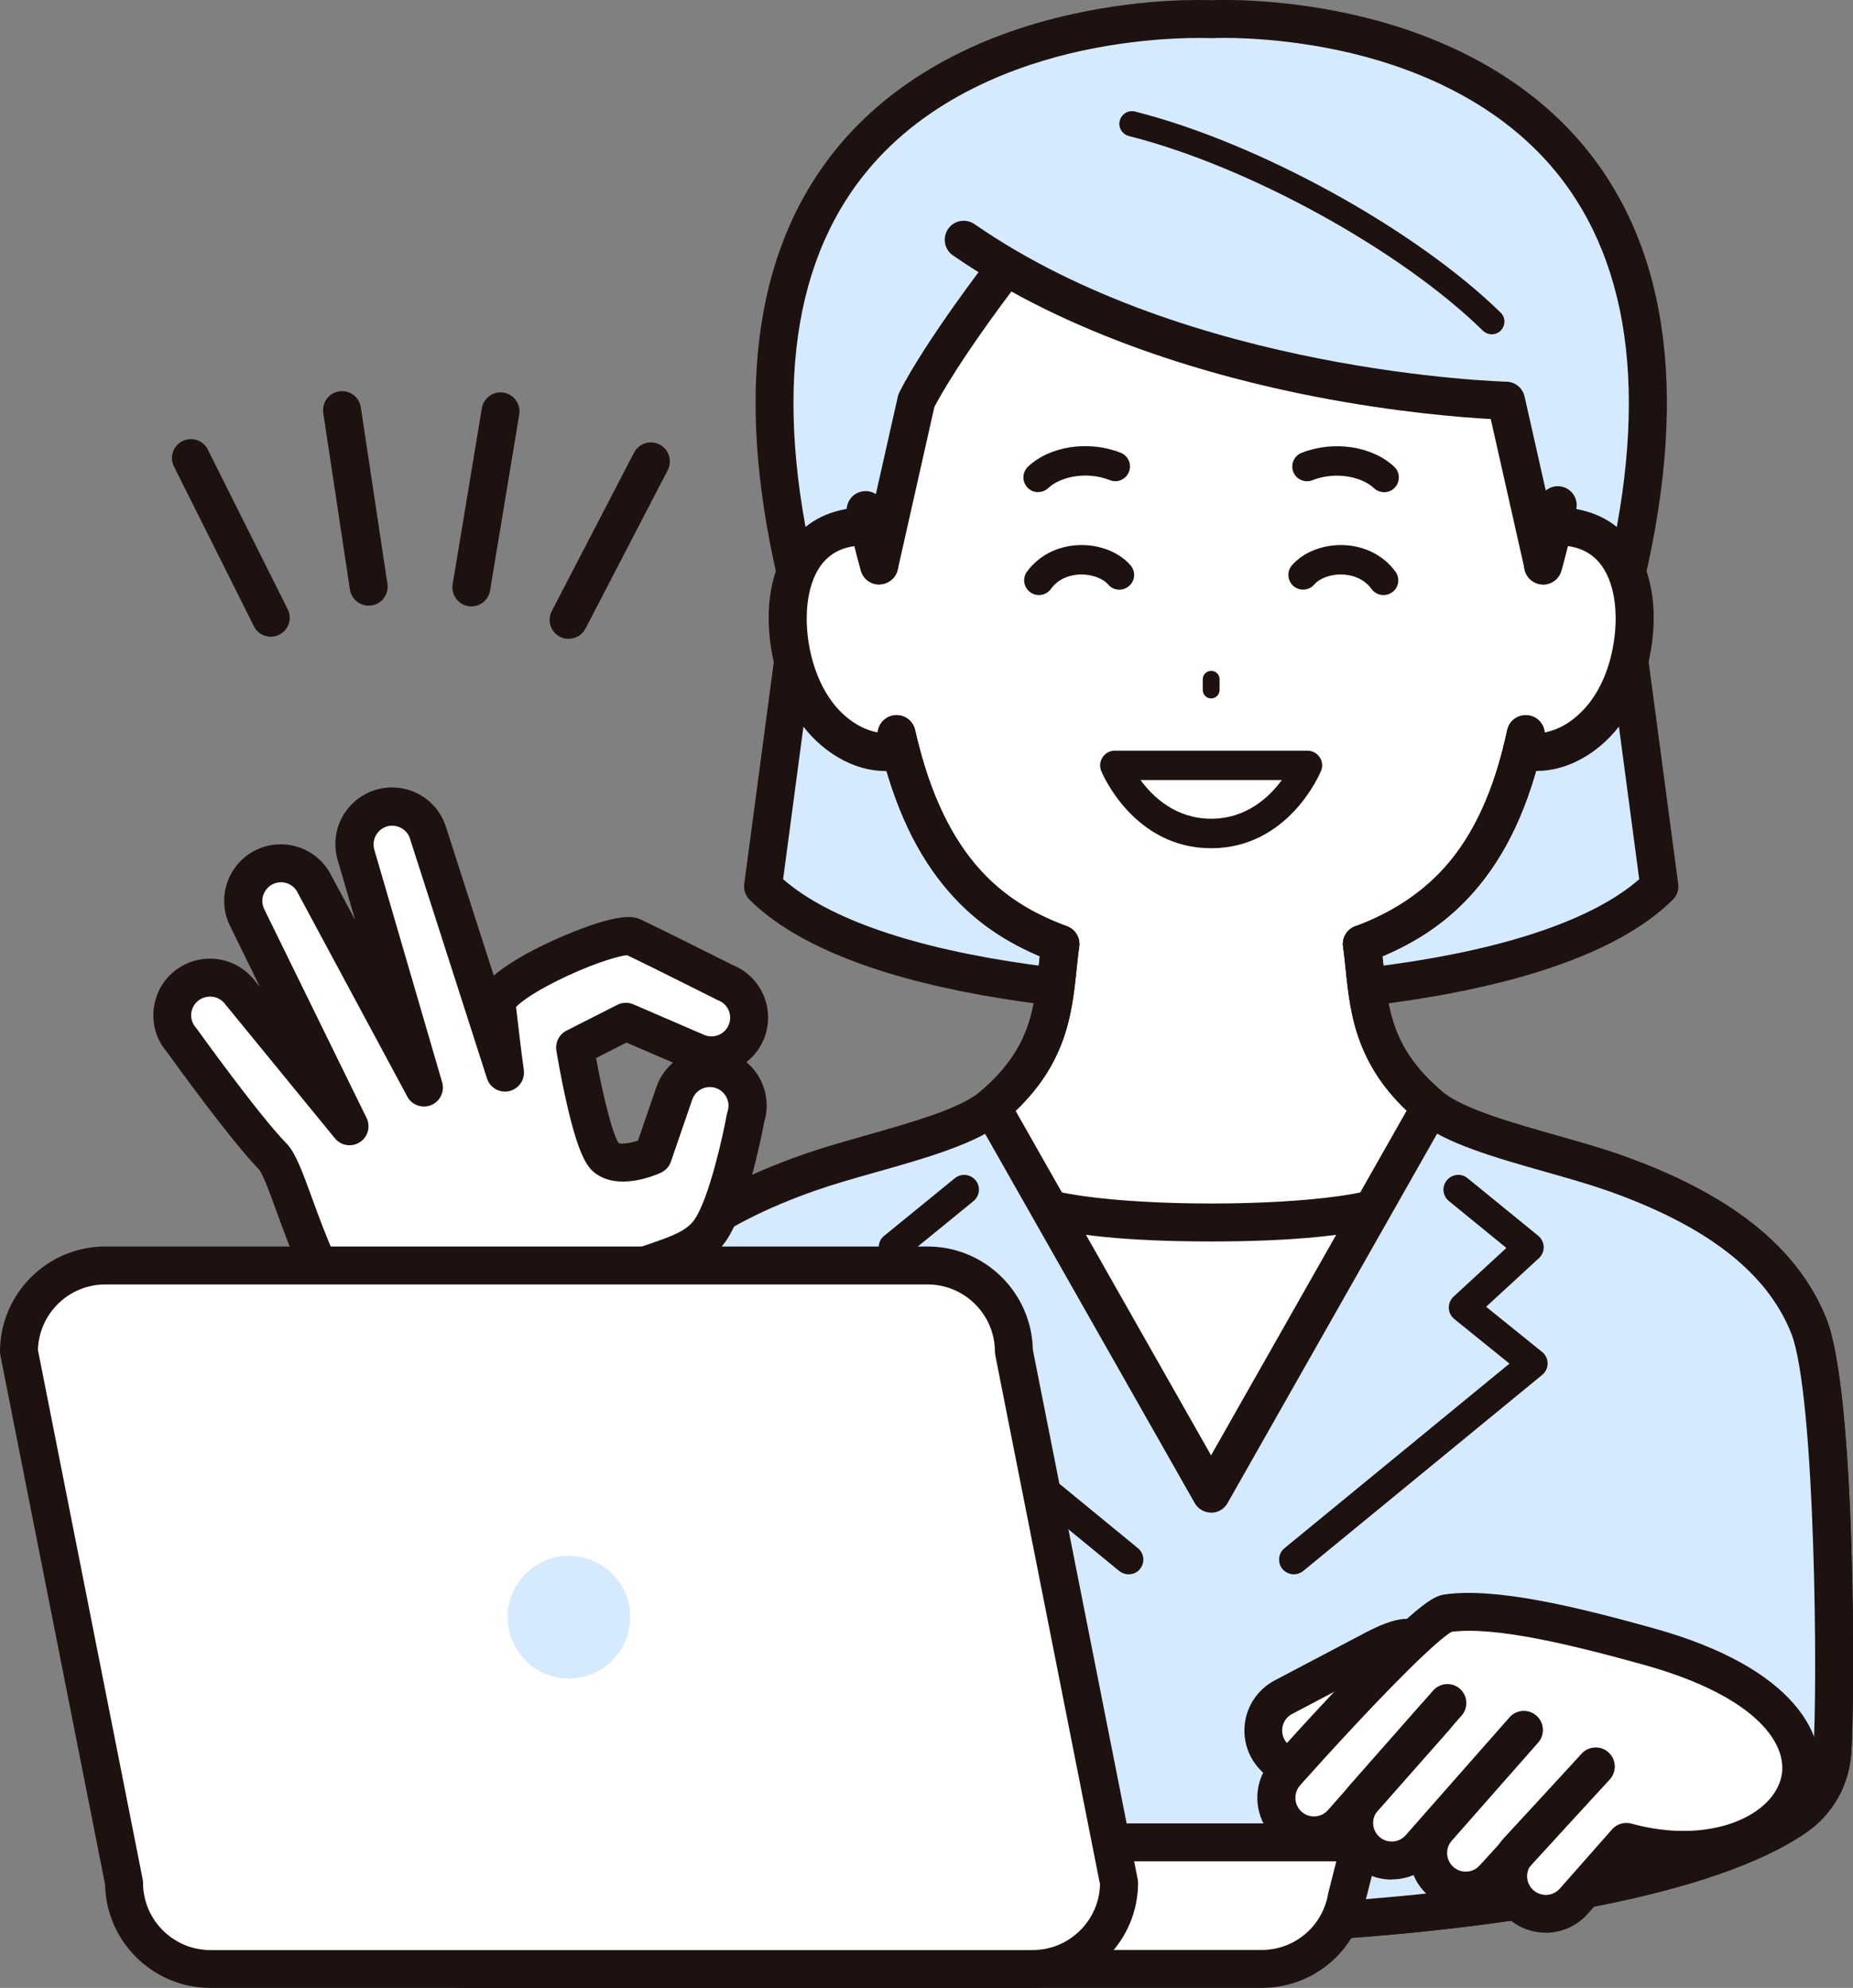 <?xml version="1.0" encoding="UTF-8"?>
<svg id="a" data-name="レイヤー 1" xmlns="http://www.w3.org/2000/svg" xmlns:xlink="http://www.w3.org/1999/xlink" viewBox="0 0 180.21 193.32">
  <rect x="0" y="0" width="180.21" height="193.32" fill="#808080" stroke="none"/>
  <defs>
    <style>
      .c {
        fill: #fff;
      }

      .d {
        fill: #d5eaff;
      }

      .e {
        clip-path: url(#b);
      }

      .e, .f {
        fill: none;
      }

      .g {
        fill: #74c6be;
      }

      .h {
        fill: #1e1210;
      }
    </style>
    <clipPath id="b">
      <path class="f" d="m151.04,51.16l.14.03c6.91-.17,8.62,6.35,7.48,12.22-1.51,7.76-7.3,10.58-10.62,9.5-3.05,12.27-9.41,16.6-15.58,18.91h0c.69,5.26.31,10.46,6.69,15.82,3.25,2.73,12.14,4.43,17.65,6.36,8.73,3.05,16.17,7.59,19.12,14.95,2.65,6.61,2.68,36.13,2.29,41.47-.18,2.52-1.48,4.84-3.56,6.28-11.88,8.23-44.7,10.51-56.85,10.51s-44.96-2.29-56.84-10.51c-2.08-1.44-3.37-3.76-3.56-6.28-.39-5.33-.36-34.86,2.29-41.47,2.95-7.36,10.39-11.89,19.11-14.95,5.51-1.93,14.41-3.63,17.65-6.36,6.37-5.36,5.99-10.56,6.68-15.82-6.18-2.31-12.42-6.64-15.57-18.91h-.01c-3.32,1.09-9.11-1.73-10.62-9.5-1.14-5.87.57-12.39,7.48-12.22l.14-.03C72.74.33,117.78,6.38,117.78,6.38c0,0,45.05-6.05,33.26,44.78Z"/>
    </clipPath>
  </defs>
  <g>
    <g>
      <g>
        <path class="d" d="m117.79,96.91s-32.58.2-43.58-10.71l3.74-28.13C62.85-1.08,117.79,1.87,117.79,1.87c0,0,54.94-2.95,39.84,56.2l3.74,28.13c-11,10.91-43.58,10.71-43.58,10.71Z"/>
        <path class="h" d="m118.01,98.75c-.1,0-.17,0-.22,0-1.52,0-33.49.04-44.88-11.24-.41-.41-.61-.98-.53-1.55l3.7-27.78c-4.77-18.94-2.97-33.69,5.36-43.83,5.26-6.4,13.24-10.91,23.08-13.03C111.44-.18,116.96-.01,117.79.02c.83-.04,6.35-.2,13.28,1.29,9.84,2.12,17.82,6.63,23.08,13.03,8.33,10.14,10.13,24.89,5.36,43.83l3.7,27.78c.08.57-.12,1.15-.53,1.55-11.04,10.95-41.46,11.25-44.66,11.25Zm-.22-3.69s0,0,.09,0c.86,0,8.57-.04,17.37-1.25,11.44-1.58,19.76-4.45,24.17-8.31l-3.62-27.19c-.03-.23-.02-.47.04-.7,4.57-17.9,3.04-31.66-4.53-40.91-5.94-7.25-14.65-10.4-20.91-11.76-6.9-1.5-12.45-1.24-12.51-1.23-.06,0-.13,0-.2,0-.05,0-5.6-.27-12.51,1.23-6.26,1.36-14.97,4.51-20.91,11.76-7.58,9.25-9.1,23.01-4.53,40.91.06.23.07.47.04.7l-3.62,27.19c4.41,3.86,12.73,6.73,24.17,8.31,9.28,1.28,17.37,1.25,17.45,1.25h.01Z"/>
      </g>
      <g class="e">
        <path class="c" d="m151.04,51.16l.14.03c6.91-.17,8.62,6.35,7.48,12.22-1.51,7.76-7.3,10.58-10.62,9.5-3.05,12.27-9.41,16.6-15.58,18.91h0c.69,5.26.31,10.46,6.69,15.82,3.25,2.73,12.14,4.43,17.65,6.36,8.73,3.05,16.17,7.59,19.12,14.95,2.65,6.61,2.68,36.13,2.29,41.47-.18,2.52-1.48,4.84-3.56,6.28-11.88,8.23-44.7,10.51-56.85,10.51s-44.96-2.29-56.84-10.51c-2.08-1.44-3.37-3.76-3.56-6.28-.39-5.33-.36-34.86,2.29-41.47,2.95-7.36,10.39-11.89,19.11-14.95,5.51-1.93,14.41-3.63,17.65-6.36,6.37-5.36,5.99-10.56,6.68-15.82-6.18-2.31-12.42-6.64-15.57-18.91h-.01c-3.32,1.09-9.11-1.73-10.62-9.5-1.14-5.87.57-12.39,7.48-12.22l.14-.03C75.53.64,117.78,1.87,117.78,1.87c0,0,41.96-1.77,33.26,49.29Z"/>
      </g>
      <path class="g" d="m97.08,25.49l-3.35-2.16c1.09.76,2.21,1.48,3.35,2.16Z"/>
      <path class="d" d="m117.79,5.22S70.5.25,85.5,55l3.61-16.03s1.86-4,8.73-12.99l-.76-.49c-1.14-.69-2.25-1.41-3.35-2.16l3.35,2.16c21.3,12.86,49.39,13.48,49.39,13.48l3.61,16.03C165.08.25,117.79,5.22,117.79,5.22Z"/>
      <path class="h" d="m103.13,93.66c-.21,0-.43-.04-.64-.12-4.01-1.5-7.07-3.46-9.62-6.18-3.22-3.43-5.53-7.97-7.06-13.88-.01-.04-.03-.08-.04-.13-.15-.6-.27-1.09-.37-1.56-.22-.99.41-1.98,1.4-2.2.99-.22,1.98.41,2.2,1.4.09.4.19.83.32,1.34.01.04.02.07.03.11,3.07,11.94,9.02,15.62,14.43,17.64.95.36,1.44,1.42,1.08,2.37-.28.74-.98,1.2-1.73,1.2Z"/>
      <path class="h" d="m86.06,74.98c-1.49,0-3.07-.45-4.56-1.33-1.88-1.1-5.21-3.86-6.38-9.89-.9-4.62-.13-8.78,2.1-11.42,1.71-2.03,4.21-3.06,7.24-2.99,1.02.02,1.82.87,1.8,1.89-.02,1.02-.88,1.82-1.89,1.8-1.92-.04-3.33.5-4.33,1.68-1.46,1.73-1.96,4.93-1.3,8.34.39,1.98,1.5,5.57,4.63,7.41,1.26.74,2.64,1,3.61.69.97-.32,2.01.21,2.33,1.18.32.97-.21,2.01-1.18,2.33-.65.21-1.34.32-2.06.32Z"/>
      <path class="h" d="m132.45,93.66c-.75,0-1.45-.46-1.73-1.2-.36-.95.13-2.02,1.08-2.37,3.49-1.3,6.11-2.97,8.27-5.26,2.83-2.99,4.85-7.04,6.17-12.37.13-.52.24-.99.34-1.45.21-1,1.19-1.63,2.19-1.42,1,.21,1.63,1.19,1.42,2.19-.11.5-.23,1.02-.37,1.57-1.48,5.96-3.79,10.54-7.07,14.01-2.56,2.71-5.63,4.67-9.66,6.18-.21.08-.43.12-.64.12Z"/>
      <path class="h" d="m149.51,74.98c-.69,0-1.37-.1-2-.3-.77-.22-1.33-.93-1.33-1.77,0-1.02.82-1.84,1.84-1.84h0c.19,0,.39.03.57.09.97.32,2.36.05,3.62-.69,1.34-.79,3.73-2.8,4.63-7.41.66-3.41.17-6.61-1.3-8.34-1-1.18-2.41-1.73-4.33-1.68-1.02.02-1.86-.78-1.89-1.8-.02-1.02.78-1.86,1.8-1.89,3.02-.07,5.52.96,7.24,2.99,2.23,2.64,3,6.81,2.1,11.42-1.17,6.03-4.5,8.78-6.38,9.88-1.49.88-3.08,1.33-4.57,1.33Z"/>
      <path class="h" d="m85.5,56.84c-.81,0-1.55-.54-1.78-1.36-.37-1.36-.71-2.68-.99-3.92-.23-.99.4-1.98,1.39-2.21.99-.23,1.98.4,2.21,1.39.27,1.19.59,2.45.95,3.75.27.98-.31,2-1.29,2.27-.16.05-.33.07-.49.07Z"/>
      <path class="h" d="m150.07,56.84c-.16,0-.33-.02-.49-.07-.98-.27-1.56-1.28-1.29-2.27.36-1.3.68-2.57.95-3.75.23-.99,1.21-1.62,2.21-1.39.99.23,1.62,1.21,1.39,2.21-.28,1.24-.61,2.56-.99,3.92-.23.82-.97,1.36-1.78,1.36Z"/>
      <path class="h" d="m117.79,189.05c-6.2,0-17.46-.57-28.78-2.19-13.89-1.98-23.68-4.89-29.11-8.65-2.53-1.75-4.12-4.55-4.35-7.66-.34-4.63-.52-34.97,2.41-42.29,2.8-6.99,9.41-12.22,20.22-16,1.77-.62,3.8-1.2,5.96-1.81,4.3-1.22,9.18-2.6,11.11-4.22,4.94-4.15,5.33-8,5.79-12.45.07-.72.15-1.46.25-2.2.13-1.01,1.06-1.72,2.07-1.59,1.01.13,1.72,1.06,1.59,2.07-.09.69-.16,1.41-.24,2.1-.47,4.59-1.01,9.79-7.09,14.9-2.54,2.13-7.59,3.57-12.48,4.95-2.1.59-4.09,1.16-5.75,1.74-9.74,3.41-15.63,7.95-18.01,13.89-2.4,5.99-2.59,34.81-2.16,40.65.15,2,1.15,3.78,2.77,4.9,4.88,3.38,14.4,6.16,27.53,8.03,11.13,1.59,22.18,2.15,28.26,2.15,13.41,0,44.68-2.49,55.8-10.19,1.61-1.12,2.62-2.9,2.77-4.9.43-5.84.23-34.68-2.16-40.65-2.38-5.94-8.27-10.48-18.01-13.89-1.66-.58-3.64-1.14-5.74-1.74-4.89-1.38-9.95-2.82-12.49-4.96-6.08-5.11-6.62-10.31-7.09-14.9-.07-.69-.15-1.4-.24-2.09-.13-1.01.58-1.94,1.59-2.07,1.01-.13,1.94.58,2.07,1.59.1.74.17,1.48.25,2.19.46,4.46.86,8.31,5.8,12.45,1.94,1.63,6.82,3.01,11.12,4.23,2.15.61,4.19,1.19,5.95,1.8,10.81,3.78,17.42,9.01,20.22,16,2.92,7.29,2.76,37.65,2.42,42.29-.23,3.12-1.81,5.91-4.35,7.66-5.43,3.76-15.22,6.67-29.11,8.65-11.32,1.62-22.58,2.19-28.78,2.19Z"/>
      <path class="h" d="m117.79,67.92c-.45,0-.82-.37-.82-.82v-1.04c0-.45.37-.82.82-.82s.82.37.82.82v1.04c0,.45-.37.82-.82.82Z"/>
      <path class="h" d="m117.79,120.73c-17.07,0-20.14-2.7-21.15-3.59l-.04-.03c-.77-.66-.87-1.82-.21-2.6.66-.77,1.82-.87,2.6-.21l.08.07c2.82,2.48,15.04,2.67,18.72,2.67s15.9-.19,18.72-2.67l.08-.07c.77-.66,1.94-.57,2.6.21.66.77.57,1.94-.21,2.6l-.04.03c-.73.64-1.94,1.47-4.85,2.19-3.73.93-9.22,1.4-16.3,1.4Z"/>
      <path class="h" d="m100.96,47.86c-.38,0-.76-.15-1.04-.45-.54-.58-.52-1.48.06-2.03,2.13-2.01,5.91-2.58,9.01-1.35.74.29,1.1,1.13.8,1.86-.29.74-1.13,1.1-1.86.8-2.28-.9-4.83-.32-5.98.77-.28.26-.63.39-.99.39Z"/>
      <path class="h" d="m103.13,93.66c-.21,0-.43-.04-.65-.12-4.19-1.57-7.36-3.65-9.97-6.57-3.33-3.71-5.66-8.68-7.12-15.18-.22-.99.4-1.98,1.4-2.2.99-.22,1.98.4,2.2,1.4,2.93,13.05,9.12,16.98,14.78,19.1.95.36,1.44,1.42,1.08,2.37-.28.74-.98,1.2-1.73,1.2Z"/>
      <path class="h" d="m132.45,93.66c-.75,0-1.45-.46-1.73-1.2-.36-.95.13-2.02,1.08-2.37,10.23-3.83,13.21-11.79,14.78-19.08.21-1,1.19-1.63,2.19-1.42,1,.21,1.63,1.19,1.42,2.19-1.4,6.5-3.71,11.47-7.08,15.2-2.62,2.9-5.8,4.99-10.02,6.56-.21.08-.43.12-.65.12Z"/>
      <path class="d" d="m117.79,187.2c-13.62,0-52.06-2.87-59-13.77-.56-7.12-2.23-36.71.89-44.49,2.95-7.36,10.39-11.89,19.11-14.95,5.51-1.93,14.41-3.63,17.65-6.36l21.35,37.61,21.34-37.62c3.25,2.73,12.14,4.43,17.65,6.36,8.73,3.05,16.17,7.59,19.12,14.95,3.11,7.78,1.45,37.37.89,44.49-6.95,10.9-45.38,13.77-59,13.77Z"/>
      <path class="h" d="m117.79,147.1c-.66,0-1.28-.36-1.6-.93l-21.35-37.61c-.5-.89-.19-2.01.69-2.51.89-.5,2.01-.19,2.51.69l19.74,34.79,19.74-34.79c.5-.89,1.63-1.2,2.51-.69.89.5,1.2,1.63.69,2.51l-21.34,37.62c-.33.58-.94.93-1.6.93Z"/>
      <path class="h" d="m109.75,153.1c-.32,0-.64-.11-.91-.33l-23.24-19.07c-.33-.27-.53-.68-.52-1.11,0-.43.2-.84.53-1.11l5.45-4.4-5.14-4.73c-.31-.28-.47-.68-.46-1.1.01-.42.2-.81.53-1.07l6.87-5.6c.61-.5,1.52-.41,2.02.2.5.61.41,1.52-.2,2.02l-5.59,4.56,5.14,4.74c.31.28.48.68.46,1.1-.01.42-.21.81-.53,1.07l-5.37,4.34,21.88,17.95c.61.5.7,1.41.2,2.02-.28.35-.69.52-1.11.52Z"/>
      <path class="h" d="m125.83,153.1c-.41,0-.83-.18-1.11-.52-.5-.61-.41-1.52.2-2.02l21.88-17.95-5.37-4.34c-.32-.26-.52-.65-.53-1.07-.01-.42.16-.82.46-1.1l5.14-4.74-5.59-4.56c-.61-.5-.71-1.4-.2-2.02.5-.61,1.4-.71,2.02-.2l6.87,5.6c.32.26.51.65.53,1.07.01.42-.16.82-.46,1.1l-5.14,4.73,5.45,4.4c.34.27.53.68.53,1.11,0,.43-.19.84-.52,1.11l-23.24,19.07c-.27.22-.59.33-.91.33Z"/>
      <path class="h" d="m150.08,56.84s-.03,0-.04,0c-.85-.02-1.57-.61-1.76-1.44l-3.3-14.65c-2.75-.15-9.14-.63-17.15-2.19-9.74-1.9-23.75-5.82-35.16-13.73-.84-.58-1.04-1.73-.46-2.57.58-.84,1.73-1.04,2.57-.46,20.87,14.47,51.42,15.31,51.73,15.32.85.02,1.57.61,1.76,1.44l2.06,9.14c.42-.34.98-.5,1.54-.38,1,.21,1.64,1.18,1.43,2.18-.4,1.93-.89,3.94-1.45,5.98-.22.8-.95,1.36-1.78,1.36Z"/>
      <path class="h" d="m85.5,56.84c-.83,0-1.56-.55-1.78-1.36-.51-1.86-.96-3.71-1.34-5.49-.21-1,.42-1.98,1.42-2.19.49-.11.98,0,1.38.25l2.14-9.49c.03-.13.07-.25.13-.37.08-.17,2.03-4.28,8.93-13.33.62-.81,1.77-.96,2.58-.35.81.62.96,1.77.35,2.58-5.86,7.68-8.02,11.67-8.44,12.49l-3.56,15.81c-.19.83-.91,1.42-1.76,1.44-.01,0-.03,0-.04,0Z"/>
      <path class="h" d="m145.08,32.51c-.31,0-.62-.12-.86-.35-8.05-7.87-22.85-16.01-34.43-18.93-.66-.17-1.06-.83-.89-1.49.17-.66.83-1.06,1.49-.89,11.95,3.01,27.23,11.42,35.55,19.55.49.47.49,1.25.02,1.74-.24.25-.56.37-.88.37Z"/>
      <path class="h" d="m117.79,189.05c-6.2,0-17.46-.57-28.78-2.19-13.89-1.98-23.68-4.89-29.11-8.65-2.53-1.75-4.12-4.55-4.35-7.66-.34-4.63-.52-34.97,2.41-42.29,2.8-6.99,9.41-12.22,20.22-16,1.77-.62,3.8-1.2,5.96-1.81,4.3-1.22,9.18-2.6,11.11-4.22,4.94-4.15,5.33-8,5.79-12.45.07-.72.15-1.46.25-2.2.13-1.01,1.06-1.72,2.07-1.59,1.01.13,1.72,1.06,1.59,2.07-.09.69-.16,1.41-.24,2.1-.47,4.59-1.01,9.79-7.09,14.9-2.54,2.13-7.59,3.57-12.48,4.95-2.1.59-4.09,1.16-5.75,1.74-9.74,3.41-15.63,7.95-18.01,13.89-2.4,5.99-2.59,34.81-2.16,40.65.15,2,1.15,3.78,2.77,4.9,4.88,3.38,14.4,6.16,27.53,8.03,11.13,1.59,22.18,2.15,28.26,2.15,13.41,0,44.68-2.49,55.8-10.19,1.61-1.12,2.62-2.9,2.77-4.9.43-5.84.23-34.68-2.16-40.65-2.38-5.94-8.27-10.48-18.01-13.89-1.66-.58-3.64-1.14-5.74-1.74-4.89-1.38-9.95-2.82-12.49-4.96-6.08-5.11-6.62-10.31-7.09-14.9-.07-.69-.15-1.4-.24-2.09-.13-1.01.58-1.94,1.59-2.07,1.01-.13,1.94.58,2.07,1.59.1.74.17,1.48.25,2.19.46,4.46.86,8.31,5.8,12.45,1.94,1.63,6.82,3.01,11.12,4.23,2.15.61,4.19,1.19,5.95,1.8,10.81,3.78,17.42,9.01,20.22,16,2.92,7.29,2.76,37.65,2.42,42.29-.23,3.12-1.81,5.91-4.35,7.66-5.43,3.76-15.22,6.67-29.11,8.65-11.32,1.62-22.58,2.19-28.78,2.19Z"/>
      <path class="h" d="m134.61,47.86c-.35,0-.71-.13-.99-.39-1.15-1.09-3.7-1.67-5.98-.77-.74.29-1.57-.07-1.86-.8-.29-.74.07-1.57.8-1.86,3.1-1.23,6.88-.66,9.01,1.35.58.54.6,1.45.06,2.03-.28.3-.66.45-1.04.45Z"/>
      <path class="h" d="m117.79,82.49c-7.5,0-10.57-7.21-10.69-7.51-.18-.44-.13-.95.13-1.34.27-.4.71-.64,1.19-.64h18.73c.48,0,.93.24,1.19.64.27.4.32.9.13,1.34-.13.31-3.19,7.51-10.69,7.51Zm-6.87-6.63c1.22,1.66,3.44,3.76,6.87,3.76s5.65-2.1,6.87-3.76h-13.75Z"/>
      <path class="h" d="m134.55,57.87c-.44,0-.88-.2-1.16-.59-.85-1.16-2.13-1.38-2.81-1.41-1.12-.05-2.23.35-2.76.97-.52.6-1.42.67-2.02.16-.6-.52-.67-1.42-.16-2.02,1.11-1.29,3.05-2.05,5.05-1.97,2.05.08,3.88,1.02,5.02,2.58.47.64.33,1.54-.31,2-.26.19-.55.28-.84.28Z"/>
      <path class="h" d="m101.03,57.87c-.29,0-.59-.09-.84-.28-.64-.47-.78-1.36-.31-2,1.14-1.56,2.97-2.5,5.02-2.58,2.01-.08,3.94.68,5.05,1.97.52.6.45,1.51-.16,2.02-.6.52-1.51.45-2.02-.16-.53-.62-1.65-1.01-2.76-.97-.69.03-1.97.24-2.81,1.41-.28.38-.72.59-1.16.59Z"/>
    </g>
    <g>
      <path class="c" d="m33.96,109.53l-10.81-13.22c-.82-.92-2.04-1.37-3.25-1.19-1.45.21-2.64,1.26-3.02,2.68-.32,1.19-.02,2.45.8,3.37,0,0,6.03,8.42,8.89,11.34,2.68,3.09,5.46,24.88,20.94,20.96,9.07-2.3,11.43-8.66,13.26-9.56,3.29-1.62,6.68-1.83,8.34-4.33,1.93-2.91,3.39-10.86,3.39-10.86.4-1.16.19-2.45-.56-3.42-.89-1.16-2.4-1.68-3.82-1.31-1.19.31-2.14,1.19-2.54,2.35l-2.07,6.02s-3.06,1.4-4.55.23-3.04-10.71-3.04-10.71l4.94-2.51,7.01,3.02c1.15.44,2.44.27,3.44-.44,1.19-.85,1.76-2.34,1.44-3.77-.27-1.2-1.12-2.18-2.26-2.62,0,0-7.17-3.62-8.97-4.44-1.6-.73-13.48,4.38-13.22,6.64.44,3.9.8,6.55.8,6.55l-7.46-23.23c-.35-1.18-1.26-2.11-2.43-2.47-1.4-.43-2.93.01-3.87,1.13-.79.94-1.06,2.21-.72,3.39l6.6,22.63-10.63-19.77c-.54-1.1-1.61-1.85-2.82-2.01-1.46-.18-2.88.52-3.62,1.79-.62,1.06-.66,2.36-.12,3.46l9.95,20.29Z"/>
      <path class="h" d="m43.92,135.78c-4.17,0-7.77-1.83-10.76-5.48-3.11-3.8-4.94-8.84-6.28-12.53-.6-1.65-1.28-3.52-1.68-4.03-2.83-2.92-8.34-10.56-8.97-11.44-1.18-1.38-1.6-3.23-1.13-4.99.57-2.14,2.35-3.72,4.54-4.03,1.83-.26,3.66.41,4.89,1.79.02.02.03.04.05.06l.7.85-2.91-5.94c-.82-1.65-.75-3.6.18-5.2,1.11-1.91,3.25-2.97,5.44-2.69,1.83.23,3.41,1.35,4.23,2.99l2.31,4.3-1.69-5.81c-.52-1.78-.12-3.68,1.08-5.1,1.43-1.69,3.71-2.36,5.83-1.71,1.76.54,3.12,1.92,3.65,3.69l4.62,14.37c.29-.26.59-.49.87-.69,1.65-1.19,4.25-2.54,6.96-3.61,4.82-1.91,5.96-1.39,6.45-1.16,1.73.8,8.15,4.02,8.96,4.43,1.68.68,2.91,2.13,3.31,3.91.46,2.08-.31,4.22-1.98,5.53.3.25.58.54.83.87,1.1,1.43,1.42,3.29.89,5-.24,1.29-1.64,8.41-3.64,11.42-1.45,2.19-3.77,2.99-6.02,3.77-1,.35-2.03.71-3.02,1.19-.23.15-.77.82-1.2,1.36-1.99,2.45-5.32,6.55-12.43,8.35-1.4.35-2.75.53-4.04.53Zm-23.51-38.86c-.09,0-.17,0-.26.02-.72.1-1.31.62-1.5,1.33-.16.59,0,1.22.4,1.67.04.05.08.1.12.15.06.08,5.98,8.34,8.71,11.13.03.03.05.05.08.08.85.98,1.49,2.76,2.39,5.22,1.25,3.43,2.95,8.14,5.67,11.45,3.01,3.68,6.52,4.85,11.04,3.71,5.93-1.5,8.67-4.87,10.48-7.1.86-1.06,1.54-1.9,2.42-2.33,1.2-.59,2.4-1.01,3.46-1.37,1.89-.66,3.39-1.18,4.15-2.32,1.41-2.13,2.73-8.06,3.11-10.17.02-.09.04-.18.07-.27.2-.58.1-1.21-.28-1.7-.44-.58-1.19-.83-1.89-.65-.59.15-1.06.59-1.26,1.17l-2.07,6.02c-.16.48-.52.87-.97,1.08-.68.31-4.2,1.78-6.46,0-.75-.59-1.6-1.83-2.73-6.84-.58-2.56-.97-4.93-.98-5.03-.13-.79.27-1.58.98-1.94l4.94-2.51c.49-.25,1.06-.27,1.57-.05l6.97,3.01c.56.2,1.19.12,1.68-.23.59-.42.87-1.16.72-1.87-.13-.6-.55-1.08-1.12-1.3-.06-.02-.11-.05-.17-.08-.07-.03-6.65-3.35-8.7-4.31-.67.05-2.8.63-5.73,1.98-2.96,1.36-4.58,2.52-5.06,3.06.41,3.62.74,6.1.75,6.13.13.95-.49,1.83-1.42,2.05-.93.21-1.87-.32-2.16-1.23l-7.46-23.23s0-.03-.01-.05c-.17-.59-.62-1.04-1.21-1.22-.7-.22-1.45,0-1.92.56-.39.47-.53,1.1-.36,1.68l6.6,22.63c.26.91-.2,1.86-1.07,2.22-.87.36-1.88,0-2.32-.83l-10.63-19.77s-.02-.04-.03-.06c-.27-.55-.79-.92-1.4-1-.72-.09-1.43.26-1.79.89-.31.53-.33,1.17-.06,1.72l9.95,20.3c.41.84.13,1.86-.66,2.36-.79.51-1.83.34-2.42-.38l-10.79-13.19c-.35-.38-.83-.59-1.34-.59Zm39.79,14.31h0Zm-.05-.07c.29.11,1.08.03,1.89-.23l1.79-5.2c.32-.94.89-1.76,1.62-2.39l-4.52-1.95-2.96,1.5c.65,3.56,1.58,7.36,2.19,8.26Z"/>
    </g>
    <g>
      <g>
        <path class="c" d="m36.93,184.51l-1.36-5.34h96.76l-1.36,5.34c-.69,4.03-4.19,6.97-8.27,6.97H45.21c-4.09,0-7.58-2.94-8.27-6.97Z"/>
        <path class="h" d="m122.7,193.32H45.21c-4.97,0-9.2-3.54-10.08-8.43l-1.34-5.27c-.14-.55-.02-1.14.33-1.59.35-.45.89-.71,1.46-.71h96.76c.57,0,1.11.26,1.46.71s.47,1.03.33,1.59l-1.34,5.27c-.88,4.89-5.1,8.43-10.08,8.43Zm-84.76-12.31l.77,3.04s.02.09.03.14c.54,3.15,3.26,5.44,6.46,5.44h77.5c3.2,0,5.91-2.29,6.46-5.44,0-.05.02-.09.03-.14l.77-3.04H37.95Z"/>
      </g>
      <g>
        <path class="c" d="m12.06,183.08L1.84,131.46c0-4.64,3.76-8.39,8.39-8.39h79.97c4.64,0,8.39,3.76,8.39,8.39l10.22,51.63c0,4.64-3.76,8.39-8.39,8.39H20.46c-4.64,0-8.39-3.76-8.39-8.39Z"/>
        <path class="h" d="m100.43,193.32H20.46c-5.58,0-10.13-4.49-10.24-10.05L.04,131.82c-.02-.12-.04-.24-.04-.36,0-5.64,4.59-10.24,10.24-10.24h79.97c5.58,0,10.13,4.49,10.24,10.05l10.19,51.46c.02.12.04.24.04.36,0,5.64-4.59,10.24-10.24,10.24ZM3.69,131.29l10.18,51.44c.02.12.04.24.04.36,0,3.61,2.94,6.55,6.55,6.55h79.97c3.55,0,6.46-2.85,6.55-6.38l-10.18-51.44c-.02-.12-.04-.24-.04-.36,0-3.61-2.94-6.55-6.55-6.55H10.24c-3.56,0-6.46,2.85-6.55,6.38Z"/>
      </g>
      <circle class="d" cx="55.33" cy="157.27" r="5.96"/>
    </g>
    <g>
      <path class="c" d="m160.29,160.09c-7.16-1.99-14.89-3.88-19.54-3.22-.55.08-1.83,1.11-3.43,2.61-.6-.79-3.74.96-4.74,1.49l-7.76,4.09c-1.09.57-1.81,1.65-1.93,2.88-.14,1.46.6,2.87,1.88,3.57.25.14.52.25.79.32-.32.37-.51.57-.51.57-.81.92-1.11,2.19-.79,3.37.38,1.42,1.57,2.47,3.03,2.67,1.22.17,2.44-.28,3.25-1.2l2-2.26c-.75.91-1.02,2.13-.71,3.28.39,1.42,1.57,2.46,3.03,2.67,1.22.17,2.44-.28,3.25-1.2l1.52-1.73s.01,0,.02,0c-.69.9-.93,2.07-.63,3.17.38,1.42,1.57,2.47,3.03,2.67,1.22.17,2.44-.28,3.25-1.2l1.94-2.12c-.53.85-.7,1.9-.43,2.89.39,1.42,1.58,2.47,3.03,2.67,1.22.17,2.43-.28,3.25-1.2l1.81-2.05s1.4-1.59,3.27-3.71c16.51,4.58,27.22-12.06,2.14-19.02Z"/>
      <g>
        <path class="h" d="m135.37,182.79c-.26,0-.52-.02-.77-.05-2.18-.31-3.97-1.88-4.55-4.01-.46-1.73-.06-3.57,1.07-4.94l.07-.09s.03-.03.04-.05l8.15-9.25c.67-.76,1.84-.84,2.6-.17s.84,1.84.17,2.6l-1.15,1.31-7.04,7.98c-.38.45-.51,1.06-.36,1.63.19.7.78,1.22,1.5,1.32.61.08,1.21-.14,1.61-.6l10.1-11.46c.67-.76,1.84-.84,2.6-.16.76.67.84,1.84.16,2.6l-10.1,11.46c-1.05,1.2-2.55,1.86-4.12,1.86Z"/>
        <path class="h" d="m150.34,187.95c-.26,0-.51-.02-.77-.05-2.19-.31-3.97-1.88-4.55-4.01-.4-1.47-.16-3.05.64-4.34.15-.25.33-.5.55-.74,0,0,.02-.02.02-.03l7.6-8.23c.69-.75,1.86-.79,2.61-.1.75.69.79,1.86.1,2.61l-7.58,8.22c-.06.07-.11.14-.15.2,0,0-.01.02-.02.03-.27.43-.35.95-.21,1.43.19.7.78,1.22,1.51,1.32.6.09,1.2-.14,1.61-.6l1.81-2.05h0s1.4-1.59,3.27-3.71c.47-.53,1.19-.74,1.87-.56,7.41,2.05,13.5-.59,14.54-4.34.88-3.17-2.1-7.99-13.39-11.12-6.81-1.89-14.32-3.74-18.63-3.19-.21.12-.9.57-2.59,2.15-3.94,3.69-9.92,10.29-11.65,12.23-.28.32-.46.52-.5.56-.4.46-.54,1.08-.39,1.67.19.71.78,1.23,1.5,1.33.6.08,1.21-.14,1.61-.6l9.07-10.29c.67-.76,1.84-.84,2.6-.16.76.67.84,1.84.16,2.6l-9.08,10.29c-1.23,1.39-3.05,2.06-4.88,1.81-2.19-.31-3.98-1.88-4.55-4.02-.48-1.78-.04-3.68,1.18-5.07,0,0,0-.01.01-.02,0,0,.18-.2.49-.55,1.77-1.97,7.84-8.67,11.89-12.47,2.58-2.41,3.61-2.97,4.43-3.09,4.93-.71,12.67,1.15,20.29,3.27,13.9,3.85,17.35,10.62,15.95,15.66-.81,2.93-3.3,5.37-6.82,6.69-3.26,1.22-7.17,1.39-11.12.5-1.49,1.69-2.53,2.87-2.53,2.87l-1.81,2.05c-1.05,1.19-2.55,1.86-4.11,1.86Zm-9.32-29.25s0,0,0,0c0,0,0,0,0,0Zm.22-.06h0,0Z"/>
        <path class="h" d="m142.54,185.71c-.25,0-.5-.02-.76-.05-2.19-.31-3.98-1.88-4.55-4.02-.48-1.79-.04-3.69,1.19-5.07l8.4-9.54c.67-.76,1.84-.84,2.6-.17.76.67.84,1.84.17,2.6l-8.4,9.54c-.41.46-.55,1.09-.39,1.68.19.7.78,1.22,1.5,1.32.6.08,1.21-.14,1.61-.6,0,0,.01-.02.02-.02l9.9-10.84c.69-.75,1.85-.8,2.6-.12.75.69.8,1.85.12,2.6l-9.89,10.83c-1.05,1.19-2.55,1.85-4.11,1.85Z"/>
        <path class="h" d="m125.09,173.6l.48-1.78-.48,1.78c-.42-.11-.82-.27-1.21-.48-1.94-1.06-3.05-3.17-2.83-5.37.18-1.84,1.27-3.46,2.91-4.33l7.96-4.19c2.26-1.21,5.36-2.86,6.87-.87.62.81.46,1.97-.35,2.58-.56.43-1.28.48-1.88.22-.39.1-1.2.41-2.92,1.32l-.21.11-7.77,4.09c-.54.28-.9.82-.96,1.43-.07.72.29,1.42.93,1.77.12.07.25.12.37.15l-.46,1.79-.48,1.78Zm10.77-13s0,0,0,0c0,0,0,0,0,0Z"/>
      </g>
    </g>
  </g>
  <g>
    <path class="h" d="m55.3,62.13c-.29,0-.58-.07-.85-.21-.9-.47-1.26-1.58-.79-2.49l8-15.41c.47-.9,1.58-1.26,2.49-.79.9.47,1.26,1.58.79,2.49l-8,15.41c-.33.63-.97.99-1.64.99Z"/>
    <path class="h" d="m45.84,58.98c-.1,0-.2,0-.3-.03-1-.17-1.68-1.12-1.52-2.12l2.84-17.13c.17-1,1.12-1.69,2.12-1.52,1,.17,1.68,1.12,1.52,2.12l-2.84,17.13c-.15.9-.93,1.54-1.82,1.54Z"/>
    <path class="h" d="m35.85,58.9c-.9,0-1.68-.66-1.82-1.57l-2.59-17.17c-.15-1.01.54-1.95,1.55-2.1,1.01-.15,1.95.54,2.1,1.55l2.59,17.17c.15,1.01-.54,1.95-1.55,2.1-.09.01-.19.02-.28.02Z"/>
    <path class="h" d="m26.34,61.92c-.68,0-1.33-.37-1.65-1.02l-7.77-15.53c-.46-.91-.09-2.02.82-2.47.91-.46,2.02-.09,2.47.82l7.77,15.53c.46.91.09,2.02-.82,2.47-.26.13-.55.2-.82.2Z"/>
  </g>
</svg>